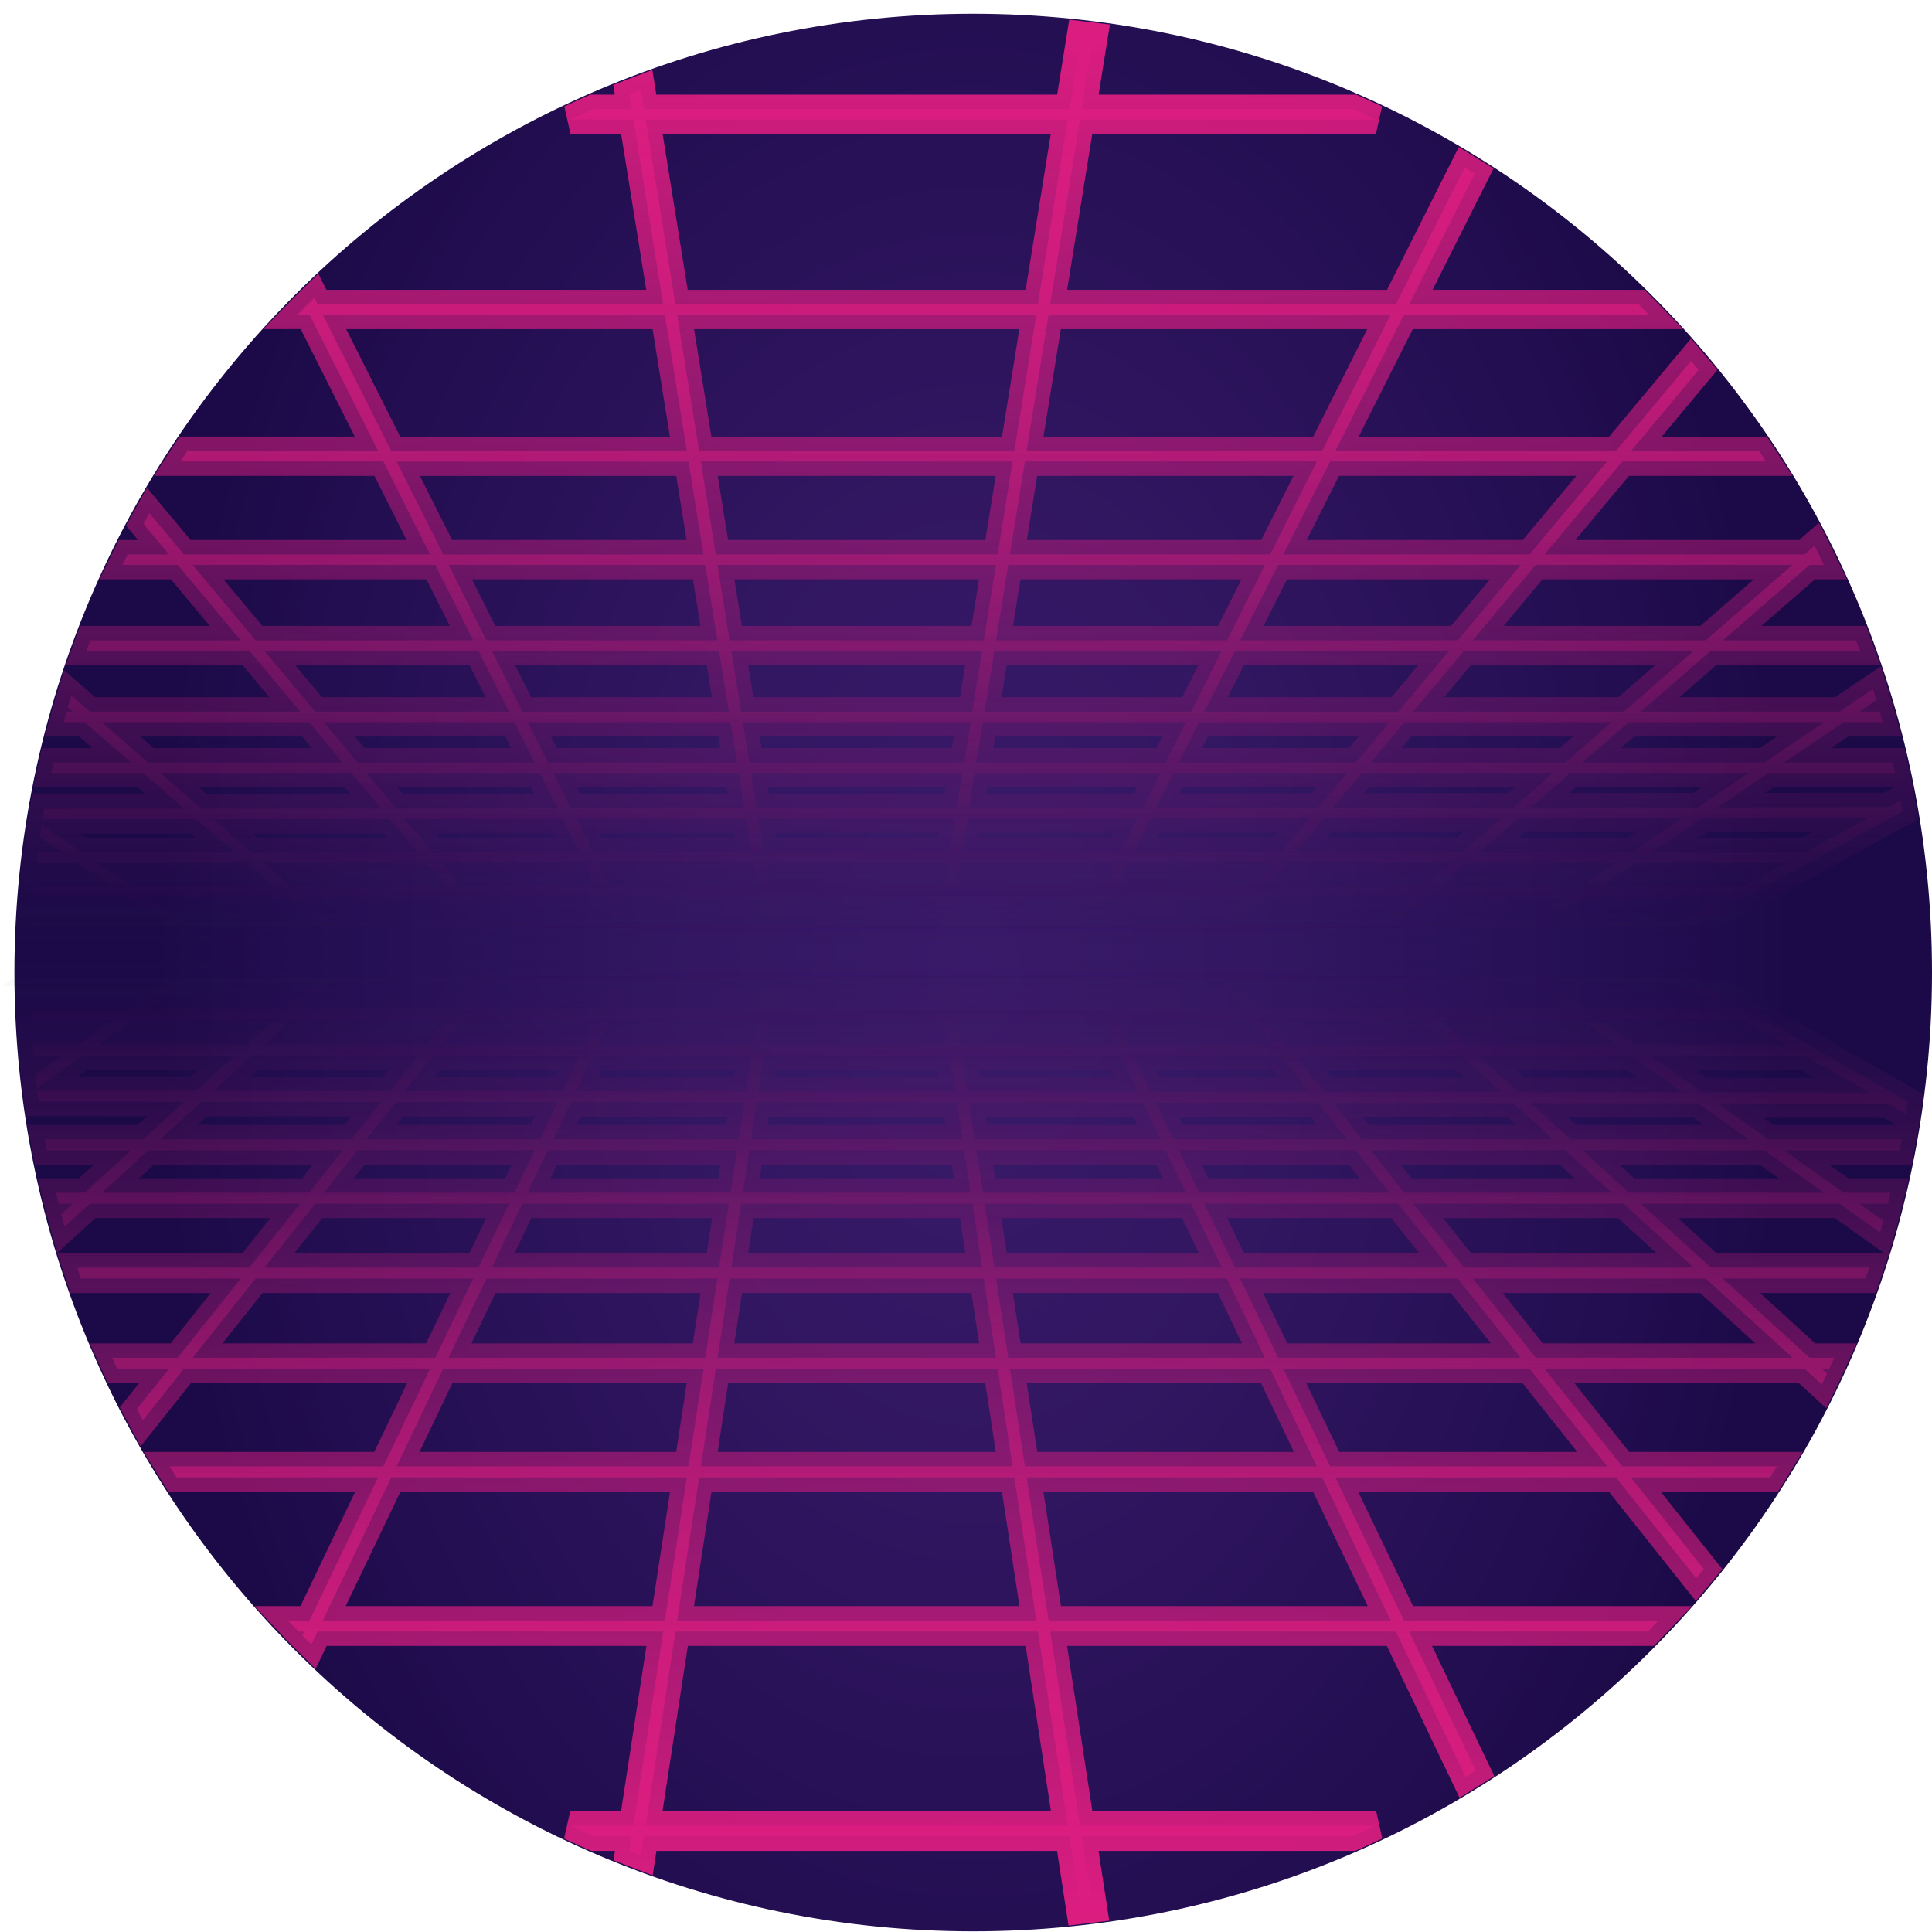 <svg width="134" height="134" viewBox="0 0 134 134" fill="none" xmlns="http://www.w3.org/2000/svg">
<path d="M1 67.454C1 30.727 30.792 0.954 67.499 0.954C104.207 0.954 134 30.727 134 67.454C134 104.181 104.207 133.954 67.499 133.954C30.792 133.954 1 104.181 1 67.454Z" fill="url(#paint0_radial_1753_273)"/>
<mask id="path-2-outside-1_1753_273" maskUnits="userSpaceOnUse" x="0.084" y="65.007" width="134" height="69" fill="black">
<rect fill="white" x="0.084" y="65.007" width="134" height="69"/>
<path fill-rule="evenodd" clip-rule="evenodd" d="M132.307 76.413L114.305 66.067L114.201 66.007H4.641L2.084 67.476C2.085 67.777 2.087 68.078 2.091 68.379L2.509 68.138H11.515L8.921 69.979H2.132C2.142 70.234 2.153 70.488 2.166 70.743H7.847L5.426 72.462H2.273C2.293 72.716 2.313 72.969 2.335 73.222H4.349L2.466 74.559C2.498 74.858 2.533 75.157 2.569 75.455L5.718 73.219H16.28V73.222L13.616 75.653L2.592 75.642C2.624 75.898 2.657 76.153 2.692 76.407L12.78 76.416L9.931 79.017H3.104C3.149 79.272 3.196 79.527 3.245 79.781H9.098L5.873 82.726H3.877C3.938 82.98 4.001 83.234 4.064 83.486H5.04L4.25 84.207C4.327 84.497 4.405 84.786 4.486 85.074L6.225 83.486H20.823L17.3 87.917H5.35C5.434 88.172 5.52 88.427 5.607 88.681H16.692L12.323 94.173H7.775C7.889 94.429 8.005 94.683 8.123 94.937H11.718L9.498 97.727C9.635 97.988 9.774 98.249 9.914 98.508L12.754 94.937H29.827L26.586 101.705H11.761C11.918 101.961 12.078 102.215 12.239 102.469H26.222L21.47 112.395H19.971C20.214 112.652 20.459 112.907 20.706 113.159H21.105L20.974 113.433C21.18 113.641 21.388 113.848 21.596 114.053L22.024 113.159H46.001L43.935 126.613H39.552C40.103 126.874 40.659 127.128 41.218 127.374H43.818L43.662 128.389C43.929 128.493 44.197 128.596 44.467 128.698L44.67 127.374H74.175L74.954 132.451C75.233 132.419 75.512 132.385 75.79 132.35L75.027 127.374H93.782C94.341 127.128 94.897 126.874 95.448 126.613H74.906L72.844 113.159H96.82L101.653 123.254C101.888 123.109 102.123 122.963 102.356 122.816L97.736 113.159H114.294C114.541 112.907 114.786 112.652 115.029 112.395H97.375L92.619 102.469H112.078L117.641 109.463C117.819 109.251 117.996 109.038 118.171 108.823L113.117 102.469H122.762C122.923 102.215 123.082 101.961 123.239 101.705H112.512L107.126 94.937H125.159L126.357 96.031C126.479 95.78 126.6 95.529 126.719 95.276L126.347 94.937H126.877C126.995 94.683 127.111 94.429 127.226 94.173H125.511L119.495 88.681H129.393C129.48 88.427 129.566 88.172 129.65 87.917H118.658L113.805 83.486H127.586L130.399 85.482C130.476 85.213 130.551 84.943 130.625 84.672L128.955 83.486H130.936C131 83.234 131.062 82.98 131.123 82.726H127.877L123.73 79.781H131.756C131.804 79.528 131.851 79.275 131.896 79.021H122.656V79.017L119.143 76.523L130.944 76.537L132.187 77.251C132.229 76.972 132.269 76.693 132.307 76.413ZM119.539 69.979H109.924L107.332 68.138H116.339L119.539 69.979ZM66.869 79.781L67.322 82.726H51.523L51.976 79.781H66.869ZM52.093 79.017L52.486 76.456L66.362 76.47L66.755 79.017H52.093ZM68.171 82.726L67.721 79.781H80.844L82.253 82.726H68.171ZM82.618 83.486L84.74 87.917H68.972L68.291 83.486H82.618ZM50.67 82.726H36.591L38.001 79.781H51.123L50.67 82.726ZM50.553 83.486L49.872 87.917H34.104L36.224 83.486H50.553ZM51.405 83.486H67.439L68.12 87.917H50.727L51.405 83.486ZM68.234 88.681L69.077 94.173H49.764L50.607 88.681H68.234ZM69.087 88.681H85.101L87.731 94.173H69.929L69.087 88.681ZM86.02 88.681H101.11L105.479 94.173H88.65L86.02 88.681ZM85.656 87.917L83.533 83.486H96.979L100.505 87.917H85.656ZM83.172 82.726L81.762 79.781H94.035L96.377 82.726H83.172ZM81.395 79.017L80.184 76.484L91.422 76.495L93.427 79.017H81.395ZM80.476 79.017H67.604L67.214 76.473L79.266 76.484L80.476 79.017ZM67.094 75.709L66.714 73.222H77.704L78.898 75.72L67.094 75.709ZM66.245 75.706L52.6 75.692L52.98 73.222H65.861L66.245 75.706ZM51.751 75.695L39.962 75.685L41.137 73.226H52.128L51.751 75.695ZM51.633 76.456L51.241 79.017H38.368L39.601 76.441L51.633 76.456ZM37.447 79.017H25.414L27.47 76.431L38.679 76.441L37.447 79.017ZM37.082 79.781L35.672 82.726H22.468L24.809 79.781H37.082ZM35.308 83.486L33.189 87.917H18.34L21.866 83.486H35.308ZM32.821 88.681L30.192 94.173H13.359L17.728 88.681H32.821ZM33.74 88.681H49.755L48.912 94.173H31.11L33.74 88.681ZM48.795 94.937L47.756 101.705H27.505L30.746 94.937H48.795ZM49.647 94.937H69.194L70.233 101.705H48.608L49.647 94.937ZM70.046 94.937H88.095L91.336 101.705H71.086L70.046 94.937ZM89.014 94.937H106.087L111.473 101.705H92.258L89.014 94.937ZM106.521 94.173L102.152 88.681H118.31L124.326 94.173H106.521ZM101.544 87.917L98.021 83.486H112.62L117.473 87.917H101.544ZM97.413 82.726L95.072 79.781H108.558L111.783 82.726H97.413ZM94.466 79.017L92.461 76.498L104.975 76.509L107.722 79.017H94.466ZM91.853 75.734L89.857 73.226H101.376L104.139 75.749L91.853 75.734ZM90.814 75.734L79.817 75.72L78.623 73.222H88.818L90.814 75.734ZM78.258 72.462L77.438 70.743H86.847L88.213 72.462H78.258ZM77.34 72.462H66.6L66.337 70.743H76.519L77.34 72.462ZM65.744 72.462H53.097L53.36 70.743H65.481L65.744 72.462ZM52.245 72.462H41.502L42.325 70.743H52.508L52.245 72.462ZM40.586 72.462H30.632L31.997 70.743H41.41L40.586 72.462ZM40.222 73.222L39.047 75.681L28.078 75.67L30.024 73.222H40.222ZM27.039 75.67L14.798 75.66L17.465 73.226H28.985L27.039 75.67ZM26.434 76.431L24.375 79.017H11.116L13.961 76.416L26.434 76.431ZM23.773 79.781L21.432 82.726H7.061L10.283 79.781H23.773ZM27.141 102.469H47.638L46.114 112.395H22.389L27.141 102.469ZM48.491 102.469H70.351L71.874 112.395H46.967L48.491 102.469ZM71.203 102.469H91.704L96.456 112.395H72.73L71.203 102.469ZM112.971 82.726L109.746 79.781H122.365L126.512 82.726H112.971ZM108.91 79.017L106.163 76.509L117.771 76.519L121.288 79.017H108.91ZM105.33 75.745L102.567 73.222H113.13L116.7 75.756L105.33 75.745ZM101.731 72.462L99.849 70.743H109.632L112.056 72.462H101.731ZM100.543 72.462H89.252L87.886 70.743H98.661L100.543 72.462ZM87.278 69.979L85.814 68.138H95.81L97.825 69.979H87.278ZM86.239 69.979H77.07L76.189 68.138H84.775L86.239 69.979ZM76.151 69.979H66.216L65.934 68.138H75.271L76.151 69.979ZM65.364 69.979H53.477L53.759 68.138H65.079L65.364 69.979ZM52.628 69.979H42.693L43.574 68.138H52.91L52.628 69.979ZM41.774 69.979H32.606L34.069 68.138H42.655L41.774 69.979ZM31.567 69.979H21.02L23.035 68.138H33.03L31.567 69.979ZM30.958 70.743L29.593 72.462H18.302L20.187 70.743H30.958ZM17.114 72.462H6.792L9.212 70.743H18.995L17.114 72.462ZM46.849 113.159H71.992L74.057 126.613H44.787L46.849 113.159ZM118.066 75.759L114.492 73.222H125.181L129.614 75.77L118.066 75.759ZM113.418 72.462L110.998 70.743H120.866L123.857 72.462H113.418ZM108.558 69.979H99.013L96.998 68.138H105.967L108.558 69.979ZM96.161 67.375L95.499 66.771H104.037L104.89 67.375H96.161ZM94.973 67.375H85.206L84.724 66.771H94.311L94.973 67.375ZM84.17 67.375H75.825L75.537 66.771H83.689L84.17 67.375ZM74.903 67.375H65.814L65.722 66.771H74.615L74.903 67.375ZM64.965 67.375H53.88L53.971 66.771H64.873L64.965 67.375ZM53.027 67.375H43.938L44.226 66.771H53.116L53.027 67.375ZM43.019 67.375H34.674L35.156 66.771H43.311L43.019 67.375ZM33.635 67.375H23.871L24.533 66.771H34.12L33.635 67.375ZM22.683 67.375H13.955L14.807 66.771H23.345L22.683 67.375ZM21.847 68.138L19.832 69.979H10.286L12.881 68.138H21.847ZM115.008 67.375H106.255L105.403 66.771H113.957L115.008 67.375ZM4.888 66.771H13.445L12.593 67.375H3.836L4.888 66.771Z"/>
</mask>
<path fill-rule="evenodd" clip-rule="evenodd" d="M132.307 76.413L114.305 66.067L114.201 66.007H4.641L2.084 67.476C2.085 67.777 2.087 68.078 2.091 68.379L2.509 68.138H11.515L8.921 69.979H2.132C2.142 70.234 2.153 70.488 2.166 70.743H7.847L5.426 72.462H2.273C2.293 72.716 2.313 72.969 2.335 73.222H4.349L2.466 74.559C2.498 74.858 2.533 75.157 2.569 75.455L5.718 73.219H16.28V73.222L13.616 75.653L2.592 75.642C2.624 75.898 2.657 76.153 2.692 76.407L12.78 76.416L9.931 79.017H3.104C3.149 79.272 3.196 79.527 3.245 79.781H9.098L5.873 82.726H3.877C3.938 82.98 4.001 83.234 4.064 83.486H5.04L4.25 84.207C4.327 84.497 4.405 84.786 4.486 85.074L6.225 83.486H20.823L17.3 87.917H5.35C5.434 88.172 5.52 88.427 5.607 88.681H16.692L12.323 94.173H7.775C7.889 94.429 8.005 94.683 8.123 94.937H11.718L9.498 97.727C9.635 97.988 9.774 98.249 9.914 98.508L12.754 94.937H29.827L26.586 101.705H11.761C11.918 101.961 12.078 102.215 12.239 102.469H26.222L21.47 112.395H19.971C20.214 112.652 20.459 112.907 20.706 113.159H21.105L20.974 113.433C21.18 113.641 21.388 113.848 21.596 114.053L22.024 113.159H46.001L43.935 126.613H39.552C40.103 126.874 40.659 127.128 41.218 127.374H43.818L43.662 128.389C43.929 128.493 44.197 128.596 44.467 128.698L44.67 127.374H74.175L74.954 132.451C75.233 132.419 75.512 132.385 75.79 132.35L75.027 127.374H93.782C94.341 127.128 94.897 126.874 95.448 126.613H74.906L72.844 113.159H96.82L101.653 123.254C101.888 123.109 102.123 122.963 102.356 122.816L97.736 113.159H114.294C114.541 112.907 114.786 112.652 115.029 112.395H97.375L92.619 102.469H112.078L117.641 109.463C117.819 109.251 117.996 109.038 118.171 108.823L113.117 102.469H122.762C122.923 102.215 123.082 101.961 123.239 101.705H112.512L107.126 94.937H125.159L126.357 96.031C126.479 95.78 126.6 95.529 126.719 95.276L126.347 94.937H126.877C126.995 94.683 127.111 94.429 127.226 94.173H125.511L119.495 88.681H129.393C129.48 88.427 129.566 88.172 129.65 87.917H118.658L113.805 83.486H127.586L130.399 85.482C130.476 85.213 130.551 84.943 130.625 84.672L128.955 83.486H130.936C131 83.234 131.062 82.98 131.123 82.726H127.877L123.73 79.781H131.756C131.804 79.528 131.851 79.275 131.896 79.021H122.656V79.017L119.143 76.523L130.944 76.537L132.187 77.251C132.229 76.972 132.269 76.693 132.307 76.413ZM119.539 69.979H109.924L107.332 68.138H116.339L119.539 69.979ZM66.869 79.781L67.322 82.726H51.523L51.976 79.781H66.869ZM52.093 79.017L52.486 76.456L66.362 76.47L66.755 79.017H52.093ZM68.171 82.726L67.721 79.781H80.844L82.253 82.726H68.171ZM82.618 83.486L84.74 87.917H68.972L68.291 83.486H82.618ZM50.67 82.726H36.591L38.001 79.781H51.123L50.67 82.726ZM50.553 83.486L49.872 87.917H34.104L36.224 83.486H50.553ZM51.405 83.486H67.439L68.12 87.917H50.727L51.405 83.486ZM68.234 88.681L69.077 94.173H49.764L50.607 88.681H68.234ZM69.087 88.681H85.101L87.731 94.173H69.929L69.087 88.681ZM86.02 88.681H101.11L105.479 94.173H88.65L86.02 88.681ZM85.656 87.917L83.533 83.486H96.979L100.505 87.917H85.656ZM83.172 82.726L81.762 79.781H94.035L96.377 82.726H83.172ZM81.395 79.017L80.184 76.484L91.422 76.495L93.427 79.017H81.395ZM80.476 79.017H67.604L67.214 76.473L79.266 76.484L80.476 79.017ZM67.094 75.709L66.714 73.222H77.704L78.898 75.72L67.094 75.709ZM66.245 75.706L52.6 75.692L52.98 73.222H65.861L66.245 75.706ZM51.751 75.695L39.962 75.685L41.137 73.226H52.128L51.751 75.695ZM51.633 76.456L51.241 79.017H38.368L39.601 76.441L51.633 76.456ZM37.447 79.017H25.414L27.47 76.431L38.679 76.441L37.447 79.017ZM37.082 79.781L35.672 82.726H22.468L24.809 79.781H37.082ZM35.308 83.486L33.189 87.917H18.34L21.866 83.486H35.308ZM32.821 88.681L30.192 94.173H13.359L17.728 88.681H32.821ZM33.74 88.681H49.755L48.912 94.173H31.11L33.74 88.681ZM48.795 94.937L47.756 101.705H27.505L30.746 94.937H48.795ZM49.647 94.937H69.194L70.233 101.705H48.608L49.647 94.937ZM70.046 94.937H88.095L91.336 101.705H71.086L70.046 94.937ZM89.014 94.937H106.087L111.473 101.705H92.258L89.014 94.937ZM106.521 94.173L102.152 88.681H118.31L124.326 94.173H106.521ZM101.544 87.917L98.021 83.486H112.62L117.473 87.917H101.544ZM97.413 82.726L95.072 79.781H108.558L111.783 82.726H97.413ZM94.466 79.017L92.461 76.498L104.975 76.509L107.722 79.017H94.466ZM91.853 75.734L89.857 73.226H101.376L104.139 75.749L91.853 75.734ZM90.814 75.734L79.817 75.72L78.623 73.222H88.818L90.814 75.734ZM78.258 72.462L77.438 70.743H86.847L88.213 72.462H78.258ZM77.34 72.462H66.6L66.337 70.743H76.519L77.34 72.462ZM65.744 72.462H53.097L53.36 70.743H65.481L65.744 72.462ZM52.245 72.462H41.502L42.325 70.743H52.508L52.245 72.462ZM40.586 72.462H30.632L31.997 70.743H41.41L40.586 72.462ZM40.222 73.222L39.047 75.681L28.078 75.67L30.024 73.222H40.222ZM27.039 75.67L14.798 75.66L17.465 73.226H28.985L27.039 75.67ZM26.434 76.431L24.375 79.017H11.116L13.961 76.416L26.434 76.431ZM23.773 79.781L21.432 82.726H7.061L10.283 79.781H23.773ZM27.141 102.469H47.638L46.114 112.395H22.389L27.141 102.469ZM48.491 102.469H70.351L71.874 112.395H46.967L48.491 102.469ZM71.203 102.469H91.704L96.456 112.395H72.73L71.203 102.469ZM112.971 82.726L109.746 79.781H122.365L126.512 82.726H112.971ZM108.91 79.017L106.163 76.509L117.771 76.519L121.288 79.017H108.91ZM105.33 75.745L102.567 73.222H113.13L116.7 75.756L105.33 75.745ZM101.731 72.462L99.849 70.743H109.632L112.056 72.462H101.731ZM100.543 72.462H89.252L87.886 70.743H98.661L100.543 72.462ZM87.278 69.979L85.814 68.138H95.81L97.825 69.979H87.278ZM86.239 69.979H77.07L76.189 68.138H84.775L86.239 69.979ZM76.151 69.979H66.216L65.934 68.138H75.271L76.151 69.979ZM65.364 69.979H53.477L53.759 68.138H65.079L65.364 69.979ZM52.628 69.979H42.693L43.574 68.138H52.91L52.628 69.979ZM41.774 69.979H32.606L34.069 68.138H42.655L41.774 69.979ZM31.567 69.979H21.02L23.035 68.138H33.03L31.567 69.979ZM30.958 70.743L29.593 72.462H18.302L20.187 70.743H30.958ZM17.114 72.462H6.792L9.212 70.743H18.995L17.114 72.462ZM46.849 113.159H71.992L74.057 126.613H44.787L46.849 113.159ZM118.066 75.759L114.492 73.222H125.181L129.614 75.77L118.066 75.759ZM113.418 72.462L110.998 70.743H120.866L123.857 72.462H113.418ZM108.558 69.979H99.013L96.998 68.138H105.967L108.558 69.979ZM96.161 67.375L95.499 66.771H104.037L104.89 67.375H96.161ZM94.973 67.375H85.206L84.724 66.771H94.311L94.973 67.375ZM84.17 67.375H75.825L75.537 66.771H83.689L84.17 67.375ZM74.903 67.375H65.814L65.722 66.771H74.615L74.903 67.375ZM64.965 67.375H53.88L53.971 66.771H64.873L64.965 67.375ZM53.027 67.375H43.938L44.226 66.771H53.116L53.027 67.375ZM43.019 67.375H34.674L35.156 66.771H43.311L43.019 67.375ZM33.635 67.375H23.871L24.533 66.771H34.12L33.635 67.375ZM22.683 67.375H13.955L14.807 66.771H23.345L22.683 67.375ZM21.847 68.138L19.832 69.979H10.286L12.881 68.138H21.847ZM115.008 67.375H106.255L105.403 66.771H113.957L115.008 67.375ZM4.888 66.771H13.445L12.593 67.375H3.836L4.888 66.771Z" fill="url(#paint1_linear_1753_273)"/>
<path fill-rule="evenodd" clip-rule="evenodd" d="M132.307 76.413L114.305 66.067L114.201 66.007H4.641L2.084 67.476C2.085 67.777 2.087 68.078 2.091 68.379L2.509 68.138H11.515L8.921 69.979H2.132C2.142 70.234 2.153 70.488 2.166 70.743H7.847L5.426 72.462H2.273C2.293 72.716 2.313 72.969 2.335 73.222H4.349L2.466 74.559C2.498 74.858 2.533 75.157 2.569 75.455L5.718 73.219H16.28V73.222L13.616 75.653L2.592 75.642C2.624 75.898 2.657 76.153 2.692 76.407L12.78 76.416L9.931 79.017H3.104C3.149 79.272 3.196 79.527 3.245 79.781H9.098L5.873 82.726H3.877C3.938 82.98 4.001 83.234 4.064 83.486H5.04L4.25 84.207C4.327 84.497 4.405 84.786 4.486 85.074L6.225 83.486H20.823L17.3 87.917H5.35C5.434 88.172 5.52 88.427 5.607 88.681H16.692L12.323 94.173H7.775C7.889 94.429 8.005 94.683 8.123 94.937H11.718L9.498 97.727C9.635 97.988 9.774 98.249 9.914 98.508L12.754 94.937H29.827L26.586 101.705H11.761C11.918 101.961 12.078 102.215 12.239 102.469H26.222L21.47 112.395H19.971C20.214 112.652 20.459 112.907 20.706 113.159H21.105L20.974 113.433C21.18 113.641 21.388 113.848 21.596 114.053L22.024 113.159H46.001L43.935 126.613H39.552C40.103 126.874 40.659 127.128 41.218 127.374H43.818L43.662 128.389C43.929 128.493 44.197 128.596 44.467 128.698L44.67 127.374H74.175L74.954 132.451C75.233 132.419 75.512 132.385 75.79 132.35L75.027 127.374H93.782C94.341 127.128 94.897 126.874 95.448 126.613H74.906L72.844 113.159H96.82L101.653 123.254C101.888 123.109 102.123 122.963 102.356 122.816L97.736 113.159H114.294C114.541 112.907 114.786 112.652 115.029 112.395H97.375L92.619 102.469H112.078L117.641 109.463C117.819 109.251 117.996 109.038 118.171 108.823L113.117 102.469H122.762C122.923 102.215 123.082 101.961 123.239 101.705H112.512L107.126 94.937H125.159L126.357 96.031C126.479 95.78 126.6 95.529 126.719 95.276L126.347 94.937H126.877C126.995 94.683 127.111 94.429 127.226 94.173H125.511L119.495 88.681H129.393C129.48 88.427 129.566 88.172 129.65 87.917H118.658L113.805 83.486H127.586L130.399 85.482C130.476 85.213 130.551 84.943 130.625 84.672L128.955 83.486H130.936C131 83.234 131.062 82.98 131.123 82.726H127.877L123.73 79.781H131.756C131.804 79.528 131.851 79.275 131.896 79.021H122.656V79.017L119.143 76.523L130.944 76.537L132.187 77.251C132.229 76.972 132.269 76.693 132.307 76.413ZM119.539 69.979H109.924L107.332 68.138H116.339L119.539 69.979ZM66.869 79.781L67.322 82.726H51.523L51.976 79.781H66.869ZM52.093 79.017L52.486 76.456L66.362 76.47L66.755 79.017H52.093ZM68.171 82.726L67.721 79.781H80.844L82.253 82.726H68.171ZM82.618 83.486L84.74 87.917H68.972L68.291 83.486H82.618ZM50.67 82.726H36.591L38.001 79.781H51.123L50.67 82.726ZM50.553 83.486L49.872 87.917H34.104L36.224 83.486H50.553ZM51.405 83.486H67.439L68.12 87.917H50.727L51.405 83.486ZM68.234 88.681L69.077 94.173H49.764L50.607 88.681H68.234ZM69.087 88.681H85.101L87.731 94.173H69.929L69.087 88.681ZM86.02 88.681H101.11L105.479 94.173H88.65L86.02 88.681ZM85.656 87.917L83.533 83.486H96.979L100.505 87.917H85.656ZM83.172 82.726L81.762 79.781H94.035L96.377 82.726H83.172ZM81.395 79.017L80.184 76.484L91.422 76.495L93.427 79.017H81.395ZM80.476 79.017H67.604L67.214 76.473L79.266 76.484L80.476 79.017ZM67.094 75.709L66.714 73.222H77.704L78.898 75.72L67.094 75.709ZM66.245 75.706L52.6 75.692L52.98 73.222H65.861L66.245 75.706ZM51.751 75.695L39.962 75.685L41.137 73.226H52.128L51.751 75.695ZM51.633 76.456L51.241 79.017H38.368L39.601 76.441L51.633 76.456ZM37.447 79.017H25.414L27.47 76.431L38.679 76.441L37.447 79.017ZM37.082 79.781L35.672 82.726H22.468L24.809 79.781H37.082ZM35.308 83.486L33.189 87.917H18.34L21.866 83.486H35.308ZM32.821 88.681L30.192 94.173H13.359L17.728 88.681H32.821ZM33.74 88.681H49.755L48.912 94.173H31.11L33.74 88.681ZM48.795 94.937L47.756 101.705H27.505L30.746 94.937H48.795ZM49.647 94.937H69.194L70.233 101.705H48.608L49.647 94.937ZM70.046 94.937H88.095L91.336 101.705H71.086L70.046 94.937ZM89.014 94.937H106.087L111.473 101.705H92.258L89.014 94.937ZM106.521 94.173L102.152 88.681H118.31L124.326 94.173H106.521ZM101.544 87.917L98.021 83.486H112.62L117.473 87.917H101.544ZM97.413 82.726L95.072 79.781H108.558L111.783 82.726H97.413ZM94.466 79.017L92.461 76.498L104.975 76.509L107.722 79.017H94.466ZM91.853 75.734L89.857 73.226H101.376L104.139 75.749L91.853 75.734ZM90.814 75.734L79.817 75.72L78.623 73.222H88.818L90.814 75.734ZM78.258 72.462L77.438 70.743H86.847L88.213 72.462H78.258ZM77.34 72.462H66.6L66.337 70.743H76.519L77.34 72.462ZM65.744 72.462H53.097L53.36 70.743H65.481L65.744 72.462ZM52.245 72.462H41.502L42.325 70.743H52.508L52.245 72.462ZM40.586 72.462H30.632L31.997 70.743H41.41L40.586 72.462ZM40.222 73.222L39.047 75.681L28.078 75.67L30.024 73.222H40.222ZM27.039 75.67L14.798 75.66L17.465 73.226H28.985L27.039 75.67ZM26.434 76.431L24.375 79.017H11.116L13.961 76.416L26.434 76.431ZM23.773 79.781L21.432 82.726H7.061L10.283 79.781H23.773ZM27.141 102.469H47.638L46.114 112.395H22.389L27.141 102.469ZM48.491 102.469H70.351L71.874 112.395H46.967L48.491 102.469ZM71.203 102.469H91.704L96.456 112.395H72.73L71.203 102.469ZM112.971 82.726L109.746 79.781H122.365L126.512 82.726H112.971ZM108.91 79.017L106.163 76.509L117.771 76.519L121.288 79.017H108.91ZM105.33 75.745L102.567 73.222H113.13L116.7 75.756L105.33 75.745ZM101.731 72.462L99.849 70.743H109.632L112.056 72.462H101.731ZM100.543 72.462H89.252L87.886 70.743H98.661L100.543 72.462ZM87.278 69.979L85.814 68.138H95.81L97.825 69.979H87.278ZM86.239 69.979H77.07L76.189 68.138H84.775L86.239 69.979ZM76.151 69.979H66.216L65.934 68.138H75.271L76.151 69.979ZM65.364 69.979H53.477L53.759 68.138H65.079L65.364 69.979ZM52.628 69.979H42.693L43.574 68.138H52.91L52.628 69.979ZM41.774 69.979H32.606L34.069 68.138H42.655L41.774 69.979ZM31.567 69.979H21.02L23.035 68.138H33.03L31.567 69.979ZM30.958 70.743L29.593 72.462H18.302L20.187 70.743H30.958ZM17.114 72.462H6.792L9.212 70.743H18.995L17.114 72.462ZM46.849 113.159H71.992L74.057 126.613H44.787L46.849 113.159ZM118.066 75.759L114.492 73.222H125.181L129.614 75.77L118.066 75.759ZM113.418 72.462L110.998 70.743H120.866L123.857 72.462H113.418ZM108.558 69.979H99.013L96.998 68.138H105.967L108.558 69.979ZM96.161 67.375L95.499 66.771H104.037L104.89 67.375H96.161ZM94.973 67.375H85.206L84.724 66.771H94.311L94.973 67.375ZM84.17 67.375H75.825L75.537 66.771H83.689L84.17 67.375ZM74.903 67.375H65.814L65.722 66.771H74.615L74.903 67.375ZM64.965 67.375H53.88L53.971 66.771H64.873L64.965 67.375ZM53.027 67.375H43.938L44.226 66.771H53.116L53.027 67.375ZM43.019 67.375H34.674L35.156 66.771H43.311L43.019 67.375ZM33.635 67.375H23.871L24.533 66.771H34.12L33.635 67.375ZM22.683 67.375H13.955L14.807 66.771H23.345L22.683 67.375ZM21.847 68.138L19.832 69.979H10.286L12.881 68.138H21.847ZM115.008 67.375H106.255L105.403 66.771H113.957L115.008 67.375ZM4.888 66.771H13.445L12.593 67.375H3.836L4.888 66.771Z" stroke="url(#paint2_linear_1753_273)" stroke-width="2" mask="url(#path-2-outside-1_1753_273)"/>
<mask id="path-3-outside-2_1753_273" maskUnits="userSpaceOnUse" x="0.144" y="0.465" width="133" height="67" fill="black">
<rect fill="white" x="0.144" y="0.465" width="133" height="67"/>
<path fill-rule="evenodd" clip-rule="evenodd" d="M131.964 56.283C131.919 56.021 131.873 55.76 131.824 55.499L130.944 55.981L119.142 55.995L122.656 53.619H131.448C131.396 53.376 131.342 53.134 131.287 52.892H123.73L127.877 50.087H130.583C130.516 49.844 130.448 49.601 130.379 49.359H128.954L130.142 48.556C130.065 48.3 129.986 48.045 129.906 47.791L127.586 49.359H113.804L118.658 45.14H129.008C128.92 44.897 128.83 44.654 128.739 44.413H119.494L125.51 39.181H126.503C126.29 38.737 126.071 38.296 125.848 37.857L125.162 38.454H107.126L112.512 32.008H122.483C122.327 31.766 122.168 31.524 122.009 31.284H113.117L117.816 25.657C117.643 25.449 117.468 25.242 117.292 25.036L112.074 31.284H92.616L97.371 21.831H114.371C114.133 21.586 113.893 21.344 113.652 21.103H97.739L102.286 12.051C102.054 11.905 101.82 11.76 101.585 11.616L96.817 21.103H72.84L74.906 8.289H95.431C94.906 8.041 94.378 7.8 93.846 7.565H75.023L75.829 2.565C75.552 2.53 75.274 2.497 74.996 2.465L74.174 7.565H44.669L44.452 6.218C44.184 6.319 43.916 6.422 43.65 6.526L43.817 7.565H41.154C40.621 7.8 40.093 8.041 39.569 8.289H43.931L45.997 21.103H22.02L21.798 20.659C21.404 21.044 21.015 21.433 20.631 21.827H21.473L26.225 31.281H12.993C12.832 31.522 12.673 31.765 12.516 32.008H26.586L29.827 38.454H12.754L10.361 35.589C10.222 35.838 10.084 36.088 9.948 36.339L11.718 38.457H8.85C8.73 38.698 8.613 38.939 8.496 39.181H12.323L16.692 44.413H6.26C6.169 44.654 6.079 44.897 5.991 45.14H17.3L20.823 49.359H6.224L4.95 48.251C4.866 48.523 4.785 48.795 4.705 49.069L5.039 49.359H4.621C4.551 49.601 4.483 49.844 4.416 50.087H5.869L9.095 52.892H3.712C3.657 53.133 3.604 53.374 3.552 53.616H9.931L12.779 56.093L3.066 56.101C3.024 56.342 2.983 56.584 2.944 56.826L13.616 56.817L16.28 59.131H5.717V59.135L2.881 57.216C2.837 57.495 2.795 57.775 2.755 58.055L4.352 59.135H2.609C2.578 59.377 2.548 59.619 2.52 59.862H5.426L7.846 61.5H2.352C2.33 61.742 2.309 61.984 2.29 62.227H8.92L11.515 63.98H2.508L2.184 63.803C2.169 64.081 2.155 64.36 2.144 64.64L4.64 66.007H114.2L114.305 65.949L131.964 56.283ZM116.336 63.98H107.329L109.92 62.227H119.535L116.336 63.98ZM51.975 52.892L51.522 50.087H67.322L66.868 52.892H51.975ZM66.751 53.616L66.358 56.042L52.482 56.055L52.089 53.616H66.751ZM82.25 50.087L80.84 52.892H67.718L68.167 50.087H82.25ZM68.288 49.359L68.969 45.14H84.737L82.614 49.359H68.288ZM51.123 52.892H38.001L36.591 50.087H50.67L51.123 52.892ZM36.226 49.359L34.107 45.14H49.875L50.556 49.359H36.226ZM50.724 45.14H68.117L67.436 49.359H51.402L50.724 45.14ZM50.606 44.413L49.764 39.181H69.077L68.234 44.413H50.606ZM69.929 39.181H87.731L85.101 44.413H69.086L69.929 39.181ZM88.649 39.181H105.478L101.11 44.413H86.02L88.649 39.181ZM100.504 45.14L96.978 49.359H83.533L85.655 45.14H100.504ZM96.373 50.087L94.032 52.892H81.759L83.168 50.087H96.373ZM93.427 53.616L91.421 56.018L80.184 56.028L81.394 53.616H93.427ZM79.265 56.032L67.214 56.042L67.603 53.619H80.475L79.265 56.032ZM78.898 56.756L77.703 59.135H66.713L67.093 56.766L78.898 56.756ZM65.861 59.135H52.979L52.599 56.783L66.244 56.769L65.861 59.135ZM52.13 59.135H41.14L39.965 56.793L51.753 56.783L52.13 59.135ZM39.597 56.069L38.365 53.616H51.237L51.63 56.055L39.597 56.069ZM38.682 56.069L27.473 56.079L25.417 53.616H37.449L38.682 56.069ZM24.808 52.892L22.467 50.087H35.672L37.082 52.892H24.808ZM21.862 49.359L18.336 45.14H33.185L35.304 49.359H21.862ZM17.731 44.413L13.362 39.181H30.194L32.824 44.413H17.731ZM31.11 39.181H48.912L49.754 44.413H33.739L31.11 39.181ZM30.746 38.457L27.505 32.012H47.755L48.794 38.457H30.746ZM48.607 32.008H70.233L69.194 38.454H49.647L48.607 32.008ZM71.085 32.008H91.336L88.095 38.454H70.046L71.085 32.008ZM92.255 32.008H111.469L106.083 38.454H89.01L92.255 32.008ZM124.322 39.181L118.306 44.413H102.149L106.518 39.181H124.322ZM117.473 45.14L112.619 49.359H98.021L101.544 45.14H117.473ZM111.783 50.087L108.558 52.892H95.071L97.412 50.087H111.783ZM107.725 53.616L104.978 56.005L92.464 56.015L94.469 53.616H107.725ZM104.141 56.732L101.379 59.135H89.859L91.855 56.746L104.141 56.732ZM88.817 59.135H78.622L79.817 56.756L90.813 56.742L88.817 59.135ZM88.212 59.862L86.847 61.5H77.437L78.258 59.862H88.212ZM76.515 61.5H66.333L66.596 59.862H77.336L76.515 61.5ZM65.481 61.5H53.363L53.1 59.862H65.747L65.481 61.5ZM52.511 61.5H42.328L41.505 59.862H52.248L52.511 61.5ZM41.409 61.5H31.997L30.631 59.862H40.586L41.409 61.5ZM30.023 59.135L28.078 56.803L39.046 56.793L40.221 59.135H30.023ZM28.984 59.135H17.465L14.797 56.817L27.039 56.807L28.984 59.135ZM13.964 56.093L11.119 53.616H24.378L26.437 56.079L13.964 56.093ZM10.283 52.892L7.061 50.087H21.431L23.773 52.892H10.283ZM22.388 21.831H46.114L47.638 31.284H27.14L22.388 21.831ZM46.966 21.831H71.874L70.35 31.284H48.49L46.966 21.831ZM72.726 21.831H96.452L91.7 31.284H71.199L72.726 21.831ZM126.512 50.087L122.364 52.892H109.746L112.971 50.087H126.512ZM121.29 53.616L117.774 55.995L106.166 56.005L108.913 53.616H121.29ZM116.697 56.722L113.126 59.135H102.564L105.326 56.732L116.697 56.722ZM112.052 59.862L109.629 61.5H99.846L101.727 59.862H112.052ZM98.661 61.5H87.886L89.251 59.862H100.542L98.661 61.5ZM95.809 63.976H85.814L87.278 62.224H97.824L95.809 63.976ZM84.772 63.98H76.186L77.067 62.227H86.235L84.772 63.98ZM75.27 63.98H65.934L66.216 62.227H76.151L75.27 63.98ZM65.082 63.98H53.762L53.48 62.227H65.367L65.082 63.98ZM52.91 63.98H43.573L42.693 62.227H52.628L52.91 63.98ZM42.654 63.98H34.069L32.605 62.227H41.774L42.654 63.98ZM33.03 63.98H23.034L21.019 62.227H31.566L33.03 63.98ZM20.183 61.5L18.298 59.862H29.589L30.955 61.5H20.183ZM18.995 61.5H9.212L6.791 59.862H17.113L18.995 61.5ZM44.783 8.289H74.054L71.988 21.103H46.846L44.783 8.289ZM129.616 56.712L125.184 59.138H114.495L118.068 56.722L129.616 56.712ZM123.857 59.862L120.866 61.5H110.997L113.418 59.862H123.857ZM105.963 63.98H96.994L99.009 62.227H108.555L105.963 63.98ZM104.889 64.704L104.037 65.279H95.499L96.161 64.704H104.889ZM94.311 65.279H84.724L85.206 64.704H94.973L94.311 65.279ZM83.685 65.279H75.533L75.822 64.704H84.166L83.685 65.279ZM74.615 65.279H65.722L65.814 64.704H74.903L74.615 65.279ZM64.873 65.279H53.971L53.879 64.704H64.964L64.873 65.279ZM53.119 65.279H44.229L43.941 64.704H53.03L53.119 65.279ZM43.31 65.279H35.156L34.674 64.704H43.019L43.31 65.279ZM34.116 65.279H24.533L23.871 64.704H33.635L34.116 65.279ZM23.345 65.279H14.807L13.954 64.704H22.683L23.345 65.279ZM12.88 63.98L10.286 62.227H19.831L21.846 63.98H12.88ZM113.956 65.279H105.402L106.255 64.704H115.008L113.956 65.279ZM3.832 64.704H12.589L13.441 65.279H4.884L3.832 64.704Z"/>
</mask>
<path fill-rule="evenodd" clip-rule="evenodd" d="M131.964 56.283C131.919 56.021 131.873 55.76 131.824 55.499L130.944 55.981L119.142 55.995L122.656 53.619H131.448C131.396 53.376 131.342 53.134 131.287 52.892H123.73L127.877 50.087H130.583C130.516 49.844 130.448 49.601 130.379 49.359H128.954L130.142 48.556C130.065 48.3 129.986 48.045 129.906 47.791L127.586 49.359H113.804L118.658 45.14H129.008C128.92 44.897 128.83 44.654 128.739 44.413H119.494L125.51 39.181H126.503C126.29 38.737 126.071 38.296 125.848 37.857L125.162 38.454H107.126L112.512 32.008H122.483C122.327 31.766 122.168 31.524 122.009 31.284H113.117L117.816 25.657C117.643 25.449 117.468 25.242 117.292 25.036L112.074 31.284H92.616L97.371 21.831H114.371C114.133 21.586 113.893 21.344 113.652 21.103H97.739L102.286 12.051C102.054 11.905 101.82 11.76 101.585 11.616L96.817 21.103H72.84L74.906 8.289H95.431C94.906 8.041 94.378 7.8 93.846 7.565H75.023L75.829 2.565C75.552 2.53 75.274 2.497 74.996 2.465L74.174 7.565H44.669L44.452 6.218C44.184 6.319 43.916 6.422 43.65 6.526L43.817 7.565H41.154C40.621 7.8 40.093 8.041 39.569 8.289H43.931L45.997 21.103H22.02L21.798 20.659C21.404 21.044 21.015 21.433 20.631 21.827H21.473L26.225 31.281H12.993C12.832 31.522 12.673 31.765 12.516 32.008H26.586L29.827 38.454H12.754L10.361 35.589C10.222 35.838 10.084 36.088 9.948 36.339L11.718 38.457H8.85C8.73 38.698 8.613 38.939 8.496 39.181H12.323L16.692 44.413H6.26C6.169 44.654 6.079 44.897 5.991 45.14H17.3L20.823 49.359H6.224L4.95 48.251C4.866 48.523 4.785 48.795 4.705 49.069L5.039 49.359H4.621C4.551 49.601 4.483 49.844 4.416 50.087H5.869L9.095 52.892H3.712C3.657 53.133 3.604 53.374 3.552 53.616H9.931L12.779 56.093L3.066 56.101C3.024 56.342 2.983 56.584 2.944 56.826L13.616 56.817L16.28 59.131H5.717V59.135L2.881 57.216C2.837 57.495 2.795 57.775 2.755 58.055L4.352 59.135H2.609C2.578 59.377 2.548 59.619 2.52 59.862H5.426L7.846 61.5H2.352C2.33 61.742 2.309 61.984 2.29 62.227H8.92L11.515 63.98H2.508L2.184 63.803C2.169 64.081 2.155 64.36 2.144 64.64L4.64 66.007H114.2L114.305 65.949L131.964 56.283ZM116.336 63.98H107.329L109.92 62.227H119.535L116.336 63.98ZM51.975 52.892L51.522 50.087H67.322L66.868 52.892H51.975ZM66.751 53.616L66.358 56.042L52.482 56.055L52.089 53.616H66.751ZM82.25 50.087L80.84 52.892H67.718L68.167 50.087H82.25ZM68.288 49.359L68.969 45.14H84.737L82.614 49.359H68.288ZM51.123 52.892H38.001L36.591 50.087H50.67L51.123 52.892ZM36.226 49.359L34.107 45.14H49.875L50.556 49.359H36.226ZM50.724 45.14H68.117L67.436 49.359H51.402L50.724 45.14ZM50.606 44.413L49.764 39.181H69.077L68.234 44.413H50.606ZM69.929 39.181H87.731L85.101 44.413H69.086L69.929 39.181ZM88.649 39.181H105.478L101.11 44.413H86.02L88.649 39.181ZM100.504 45.14L96.978 49.359H83.533L85.655 45.14H100.504ZM96.373 50.087L94.032 52.892H81.759L83.168 50.087H96.373ZM93.427 53.616L91.421 56.018L80.184 56.028L81.394 53.616H93.427ZM79.265 56.032L67.214 56.042L67.603 53.619H80.475L79.265 56.032ZM78.898 56.756L77.703 59.135H66.713L67.093 56.766L78.898 56.756ZM65.861 59.135H52.979L52.599 56.783L66.244 56.769L65.861 59.135ZM52.13 59.135H41.14L39.965 56.793L51.753 56.783L52.13 59.135ZM39.597 56.069L38.365 53.616H51.237L51.63 56.055L39.597 56.069ZM38.682 56.069L27.473 56.079L25.417 53.616H37.449L38.682 56.069ZM24.808 52.892L22.467 50.087H35.672L37.082 52.892H24.808ZM21.862 49.359L18.336 45.14H33.185L35.304 49.359H21.862ZM17.731 44.413L13.362 39.181H30.194L32.824 44.413H17.731ZM31.11 39.181H48.912L49.754 44.413H33.739L31.11 39.181ZM30.746 38.457L27.505 32.012H47.755L48.794 38.457H30.746ZM48.607 32.008H70.233L69.194 38.454H49.647L48.607 32.008ZM71.085 32.008H91.336L88.095 38.454H70.046L71.085 32.008ZM92.255 32.008H111.469L106.083 38.454H89.01L92.255 32.008ZM124.322 39.181L118.306 44.413H102.149L106.518 39.181H124.322ZM117.473 45.14L112.619 49.359H98.021L101.544 45.14H117.473ZM111.783 50.087L108.558 52.892H95.071L97.412 50.087H111.783ZM107.725 53.616L104.978 56.005L92.464 56.015L94.469 53.616H107.725ZM104.141 56.732L101.379 59.135H89.859L91.855 56.746L104.141 56.732ZM88.817 59.135H78.622L79.817 56.756L90.813 56.742L88.817 59.135ZM88.212 59.862L86.847 61.5H77.437L78.258 59.862H88.212ZM76.515 61.5H66.333L66.596 59.862H77.336L76.515 61.5ZM65.481 61.5H53.363L53.1 59.862H65.747L65.481 61.5ZM52.511 61.5H42.328L41.505 59.862H52.248L52.511 61.5ZM41.409 61.5H31.997L30.631 59.862H40.586L41.409 61.5ZM30.023 59.135L28.078 56.803L39.046 56.793L40.221 59.135H30.023ZM28.984 59.135H17.465L14.797 56.817L27.039 56.807L28.984 59.135ZM13.964 56.093L11.119 53.616H24.378L26.437 56.079L13.964 56.093ZM10.283 52.892L7.061 50.087H21.431L23.773 52.892H10.283ZM22.388 21.831H46.114L47.638 31.284H27.14L22.388 21.831ZM46.966 21.831H71.874L70.35 31.284H48.49L46.966 21.831ZM72.726 21.831H96.452L91.7 31.284H71.199L72.726 21.831ZM126.512 50.087L122.364 52.892H109.746L112.971 50.087H126.512ZM121.29 53.616L117.774 55.995L106.166 56.005L108.913 53.616H121.29ZM116.697 56.722L113.126 59.135H102.564L105.326 56.732L116.697 56.722ZM112.052 59.862L109.629 61.5H99.846L101.727 59.862H112.052ZM98.661 61.5H87.886L89.251 59.862H100.542L98.661 61.5ZM95.809 63.976H85.814L87.278 62.224H97.824L95.809 63.976ZM84.772 63.98H76.186L77.067 62.227H86.235L84.772 63.98ZM75.27 63.98H65.934L66.216 62.227H76.151L75.27 63.98ZM65.082 63.98H53.762L53.48 62.227H65.367L65.082 63.98ZM52.91 63.98H43.573L42.693 62.227H52.628L52.91 63.98ZM42.654 63.98H34.069L32.605 62.227H41.774L42.654 63.98ZM33.03 63.98H23.034L21.019 62.227H31.566L33.03 63.98ZM20.183 61.5L18.298 59.862H29.589L30.955 61.5H20.183ZM18.995 61.5H9.212L6.791 59.862H17.113L18.995 61.5ZM44.783 8.289H74.054L71.988 21.103H46.846L44.783 8.289ZM129.616 56.712L125.184 59.138H114.495L118.068 56.722L129.616 56.712ZM123.857 59.862L120.866 61.5H110.997L113.418 59.862H123.857ZM105.963 63.98H96.994L99.009 62.227H108.555L105.963 63.98ZM104.889 64.704L104.037 65.279H95.499L96.161 64.704H104.889ZM94.311 65.279H84.724L85.206 64.704H94.973L94.311 65.279ZM83.685 65.279H75.533L75.822 64.704H84.166L83.685 65.279ZM74.615 65.279H65.722L65.814 64.704H74.903L74.615 65.279ZM64.873 65.279H53.971L53.879 64.704H64.964L64.873 65.279ZM53.119 65.279H44.229L43.941 64.704H53.03L53.119 65.279ZM43.31 65.279H35.156L34.674 64.704H43.019L43.31 65.279ZM34.116 65.279H24.533L23.871 64.704H33.635L34.116 65.279ZM23.345 65.279H14.807L13.954 64.704H22.683L23.345 65.279ZM12.88 63.98L10.286 62.227H19.831L21.846 63.98H12.88ZM113.956 65.279H105.402L106.255 64.704H115.008L113.956 65.279ZM3.832 64.704H12.589L13.441 65.279H4.884L3.832 64.704Z" fill="url(#paint3_linear_1753_273)"/>
<path fill-rule="evenodd" clip-rule="evenodd" d="M131.964 56.283C131.919 56.021 131.873 55.76 131.824 55.499L130.944 55.981L119.142 55.995L122.656 53.619H131.448C131.396 53.376 131.342 53.134 131.287 52.892H123.73L127.877 50.087H130.583C130.516 49.844 130.448 49.601 130.379 49.359H128.954L130.142 48.556C130.065 48.3 129.986 48.045 129.906 47.791L127.586 49.359H113.804L118.658 45.14H129.008C128.92 44.897 128.83 44.654 128.739 44.413H119.494L125.51 39.181H126.503C126.29 38.737 126.071 38.296 125.848 37.857L125.162 38.454H107.126L112.512 32.008H122.483C122.327 31.766 122.168 31.524 122.009 31.284H113.117L117.816 25.657C117.643 25.449 117.468 25.242 117.292 25.036L112.074 31.284H92.616L97.371 21.831H114.371C114.133 21.586 113.893 21.344 113.652 21.103H97.739L102.286 12.051C102.054 11.905 101.82 11.76 101.585 11.616L96.817 21.103H72.84L74.906 8.289H95.431C94.906 8.041 94.378 7.8 93.846 7.565H75.023L75.829 2.565C75.552 2.53 75.274 2.497 74.996 2.465L74.174 7.565H44.669L44.452 6.218C44.184 6.319 43.916 6.422 43.65 6.526L43.817 7.565H41.154C40.621 7.8 40.093 8.041 39.569 8.289H43.931L45.997 21.103H22.02L21.798 20.659C21.404 21.044 21.015 21.433 20.631 21.827H21.473L26.225 31.281H12.993C12.832 31.522 12.673 31.765 12.516 32.008H26.586L29.827 38.454H12.754L10.361 35.589C10.222 35.838 10.084 36.088 9.948 36.339L11.718 38.457H8.85C8.73 38.698 8.613 38.939 8.496 39.181H12.323L16.692 44.413H6.26C6.169 44.654 6.079 44.897 5.991 45.14H17.3L20.823 49.359H6.224L4.95 48.251C4.866 48.523 4.785 48.795 4.705 49.069L5.039 49.359H4.621C4.551 49.601 4.483 49.844 4.416 50.087H5.869L9.095 52.892H3.712C3.657 53.133 3.604 53.374 3.552 53.616H9.931L12.779 56.093L3.066 56.101C3.024 56.342 2.983 56.584 2.944 56.826L13.616 56.817L16.28 59.131H5.717V59.135L2.881 57.216C2.837 57.495 2.795 57.775 2.755 58.055L4.352 59.135H2.609C2.578 59.377 2.548 59.619 2.52 59.862H5.426L7.846 61.5H2.352C2.33 61.742 2.309 61.984 2.29 62.227H8.92L11.515 63.98H2.508L2.184 63.803C2.169 64.081 2.155 64.36 2.144 64.64L4.64 66.007H114.2L114.305 65.949L131.964 56.283ZM116.336 63.98H107.329L109.92 62.227H119.535L116.336 63.98ZM51.975 52.892L51.522 50.087H67.322L66.868 52.892H51.975ZM66.751 53.616L66.358 56.042L52.482 56.055L52.089 53.616H66.751ZM82.25 50.087L80.84 52.892H67.718L68.167 50.087H82.25ZM68.288 49.359L68.969 45.14H84.737L82.614 49.359H68.288ZM51.123 52.892H38.001L36.591 50.087H50.67L51.123 52.892ZM36.226 49.359L34.107 45.14H49.875L50.556 49.359H36.226ZM50.724 45.14H68.117L67.436 49.359H51.402L50.724 45.14ZM50.606 44.413L49.764 39.181H69.077L68.234 44.413H50.606ZM69.929 39.181H87.731L85.101 44.413H69.086L69.929 39.181ZM88.649 39.181H105.478L101.11 44.413H86.02L88.649 39.181ZM100.504 45.14L96.978 49.359H83.533L85.655 45.14H100.504ZM96.373 50.087L94.032 52.892H81.759L83.168 50.087H96.373ZM93.427 53.616L91.421 56.018L80.184 56.028L81.394 53.616H93.427ZM79.265 56.032L67.214 56.042L67.603 53.619H80.475L79.265 56.032ZM78.898 56.756L77.703 59.135H66.713L67.093 56.766L78.898 56.756ZM65.861 59.135H52.979L52.599 56.783L66.244 56.769L65.861 59.135ZM52.13 59.135H41.14L39.965 56.793L51.753 56.783L52.13 59.135ZM39.597 56.069L38.365 53.616H51.237L51.63 56.055L39.597 56.069ZM38.682 56.069L27.473 56.079L25.417 53.616H37.449L38.682 56.069ZM24.808 52.892L22.467 50.087H35.672L37.082 52.892H24.808ZM21.862 49.359L18.336 45.14H33.185L35.304 49.359H21.862ZM17.731 44.413L13.362 39.181H30.194L32.824 44.413H17.731ZM31.11 39.181H48.912L49.754 44.413H33.739L31.11 39.181ZM30.746 38.457L27.505 32.012H47.755L48.794 38.457H30.746ZM48.607 32.008H70.233L69.194 38.454H49.647L48.607 32.008ZM71.085 32.008H91.336L88.095 38.454H70.046L71.085 32.008ZM92.255 32.008H111.469L106.083 38.454H89.01L92.255 32.008ZM124.322 39.181L118.306 44.413H102.149L106.518 39.181H124.322ZM117.473 45.14L112.619 49.359H98.021L101.544 45.14H117.473ZM111.783 50.087L108.558 52.892H95.071L97.412 50.087H111.783ZM107.725 53.616L104.978 56.005L92.464 56.015L94.469 53.616H107.725ZM104.141 56.732L101.379 59.135H89.859L91.855 56.746L104.141 56.732ZM88.817 59.135H78.622L79.817 56.756L90.813 56.742L88.817 59.135ZM88.212 59.862L86.847 61.5H77.437L78.258 59.862H88.212ZM76.515 61.5H66.333L66.596 59.862H77.336L76.515 61.5ZM65.481 61.5H53.363L53.1 59.862H65.747L65.481 61.5ZM52.511 61.5H42.328L41.505 59.862H52.248L52.511 61.5ZM41.409 61.5H31.997L30.631 59.862H40.586L41.409 61.5ZM30.023 59.135L28.078 56.803L39.046 56.793L40.221 59.135H30.023ZM28.984 59.135H17.465L14.797 56.817L27.039 56.807L28.984 59.135ZM13.964 56.093L11.119 53.616H24.378L26.437 56.079L13.964 56.093ZM10.283 52.892L7.061 50.087H21.431L23.773 52.892H10.283ZM22.388 21.831H46.114L47.638 31.284H27.14L22.388 21.831ZM46.966 21.831H71.874L70.35 31.284H48.49L46.966 21.831ZM72.726 21.831H96.452L91.7 31.284H71.199L72.726 21.831ZM126.512 50.087L122.364 52.892H109.746L112.971 50.087H126.512ZM121.29 53.616L117.774 55.995L106.166 56.005L108.913 53.616H121.29ZM116.697 56.722L113.126 59.135H102.564L105.326 56.732L116.697 56.722ZM112.052 59.862L109.629 61.5H99.846L101.727 59.862H112.052ZM98.661 61.5H87.886L89.251 59.862H100.542L98.661 61.5ZM95.809 63.976H85.814L87.278 62.224H97.824L95.809 63.976ZM84.772 63.98H76.186L77.067 62.227H86.235L84.772 63.98ZM75.27 63.98H65.934L66.216 62.227H76.151L75.27 63.98ZM65.082 63.98H53.762L53.48 62.227H65.367L65.082 63.98ZM52.91 63.98H43.573L42.693 62.227H52.628L52.91 63.98ZM42.654 63.98H34.069L32.605 62.227H41.774L42.654 63.98ZM33.03 63.98H23.034L21.019 62.227H31.566L33.03 63.98ZM20.183 61.5L18.298 59.862H29.589L30.955 61.5H20.183ZM18.995 61.5H9.212L6.791 59.862H17.113L18.995 61.5ZM44.783 8.289H74.054L71.988 21.103H46.846L44.783 8.289ZM129.616 56.712L125.184 59.138H114.495L118.068 56.722L129.616 56.712ZM123.857 59.862L120.866 61.5H110.997L113.418 59.862H123.857ZM105.963 63.98H96.994L99.009 62.227H108.555L105.963 63.98ZM104.889 64.704L104.037 65.279H95.499L96.161 64.704H104.889ZM94.311 65.279H84.724L85.206 64.704H94.973L94.311 65.279ZM83.685 65.279H75.533L75.822 64.704H84.166L83.685 65.279ZM74.615 65.279H65.722L65.814 64.704H74.903L74.615 65.279ZM64.873 65.279H53.971L53.879 64.704H64.964L64.873 65.279ZM53.119 65.279H44.229L43.941 64.704H53.03L53.119 65.279ZM43.31 65.279H35.156L34.674 64.704H43.019L43.31 65.279ZM34.116 65.279H24.533L23.871 64.704H33.635L34.116 65.279ZM23.345 65.279H14.807L13.954 64.704H22.683L23.345 65.279ZM12.88 63.98L10.286 62.227H19.831L21.846 63.98H12.88ZM113.956 65.279H105.402L106.255 64.704H115.008L113.956 65.279ZM3.832 64.704H12.589L13.441 65.279H4.884L3.832 64.704Z" stroke="url(#paint4_linear_1753_273)" stroke-width="2" mask="url(#path-3-outside-2_1753_273)"/>
<defs>
<radialGradient id="paint0_radial_1753_273" cx="0" cy="0" r="1" gradientUnits="userSpaceOnUse" gradientTransform="translate(67.499 67.454) scale(56.549 84.655)">
<stop stop-color="#391A6A"/>
<stop offset="0.34" stop-color="#331763"/>
<stop offset="0.824" stop-color="#230E51"/>
<stop offset="1" stop-color="#1C0A48"/>
</radialGradient>
<linearGradient id="paint1_linear_1753_273" x1="61.108" y1="132.452" x2="61.108" y2="66.008" gradientUnits="userSpaceOnUse">
<stop stop-color="#DC1D80"/>
<stop offset="0.374" stop-color="#DA1D7F" stop-opacity="0.626"/>
<stop offset="0.519" stop-color="#D31C7D" stop-opacity="0.481"/>
<stop offset="0.624" stop-color="#C71C79" stop-opacity="0.376"/>
<stop offset="0.71" stop-color="#B61A74" stop-opacity="0.29"/>
<stop offset="0.783" stop-color="#9F196D" stop-opacity="0.216"/>
<stop offset="0.849" stop-color="#841764" stop-opacity="0.151"/>
<stop offset="0.909" stop-color="#63155A" stop-opacity="0.091"/>
<stop offset="0.963" stop-color="#3E124F" stop-opacity="0.037"/>
<stop offset="1" stop-color="#1F1045" stop-opacity="0"/>
</linearGradient>
<linearGradient id="paint2_linear_1753_273" x1="61.108" y1="132.452" x2="61.108" y2="66.008" gradientUnits="userSpaceOnUse">
<stop stop-color="#DC1D80"/>
<stop offset="0.374" stop-color="#DA1D7F" stop-opacity="0.626"/>
<stop offset="0.519" stop-color="#D31C7D" stop-opacity="0.481"/>
<stop offset="0.624" stop-color="#C71C79" stop-opacity="0.376"/>
<stop offset="0.71" stop-color="#B61A74" stop-opacity="0.29"/>
<stop offset="0.783" stop-color="#9F196D" stop-opacity="0.216"/>
<stop offset="0.849" stop-color="#841764" stop-opacity="0.151"/>
<stop offset="0.909" stop-color="#63155A" stop-opacity="0.091"/>
<stop offset="0.963" stop-color="#3E124F" stop-opacity="0.037"/>
<stop offset="1" stop-color="#1F1045" stop-opacity="0"/>
</linearGradient>
<linearGradient id="paint3_linear_1753_273" x1="60.985" y1="2.465" x2="60.985" y2="66.007" gradientUnits="userSpaceOnUse">
<stop stop-color="#DC1D80"/>
<stop offset="0.396" stop-color="#DA1D7F" stop-opacity="0.604"/>
<stop offset="0.538" stop-color="#D31C7D" stop-opacity="0.462"/>
<stop offset="0.64" stop-color="#C81C7A" stop-opacity="0.36"/>
<stop offset="0.722" stop-color="#B71A74" stop-opacity="0.278"/>
<stop offset="0.793" stop-color="#A1196D" stop-opacity="0.207"/>
<stop offset="0.855" stop-color="#851765" stop-opacity="0.145"/>
<stop offset="0.911" stop-color="#65155B" stop-opacity="0.089"/>
<stop offset="0.961" stop-color="#41124F" stop-opacity="0.039"/>
<stop offset="1" stop-color="#1F1045" stop-opacity="0"/>
</linearGradient>
<linearGradient id="paint4_linear_1753_273" x1="60.985" y1="2.465" x2="60.985" y2="66.007" gradientUnits="userSpaceOnUse">
<stop stop-color="#DC1D80"/>
<stop offset="0.396" stop-color="#DA1D7F" stop-opacity="0.604"/>
<stop offset="0.538" stop-color="#D31C7D" stop-opacity="0.462"/>
<stop offset="0.64" stop-color="#C81C7A" stop-opacity="0.36"/>
<stop offset="0.722" stop-color="#B71A74" stop-opacity="0.278"/>
<stop offset="0.793" stop-color="#A1196D" stop-opacity="0.207"/>
<stop offset="0.855" stop-color="#851765" stop-opacity="0.145"/>
<stop offset="0.911" stop-color="#65155B" stop-opacity="0.089"/>
<stop offset="0.961" stop-color="#41124F" stop-opacity="0.039"/>
<stop offset="1" stop-color="#1F1045" stop-opacity="0"/>
</linearGradient>
</defs>
</svg>
